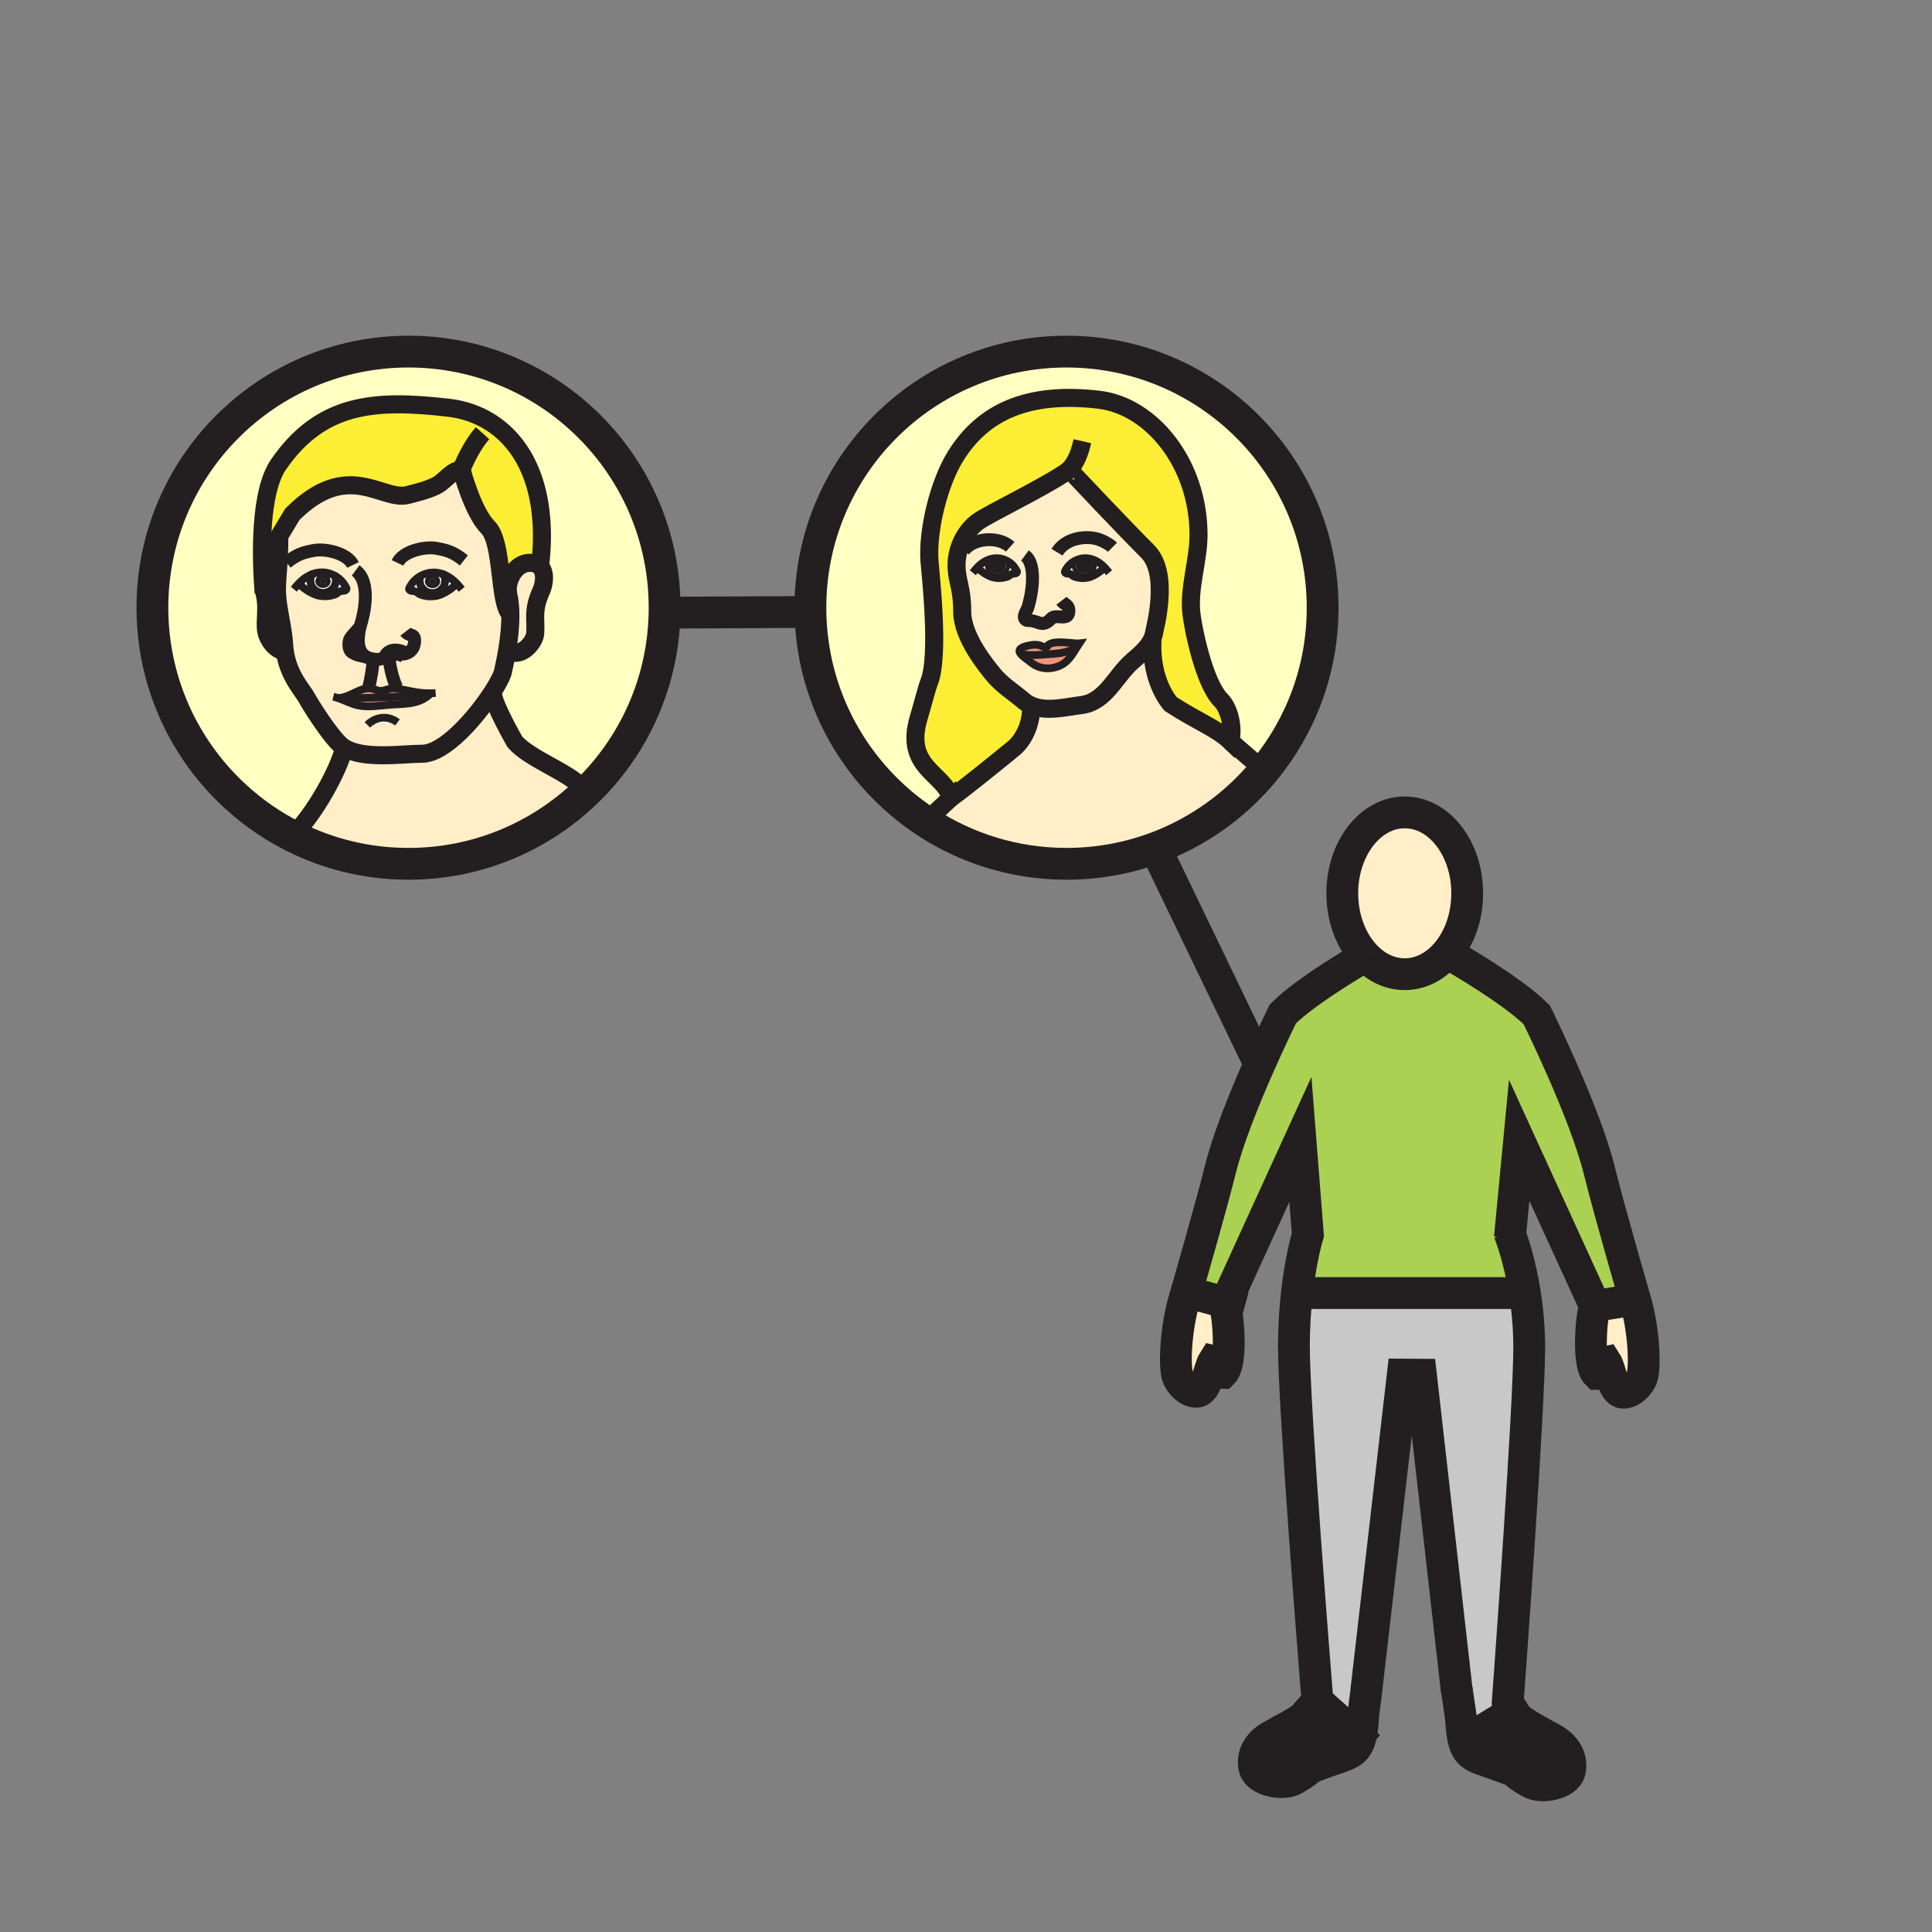 <?xml version="1.0" encoding="iso-8859-1"?>
<!-- Generator: Adobe Illustrator 12.0.1, SVG Export Plug-In . SVG Version: 6.00 Build 51448)  -->
<!DOCTYPE svg PUBLIC "-//W3C//DTD SVG 1.1//EN" "http://www.w3.org/Graphics/SVG/1.1/DTD/svg11.dtd">
<svg  version="1.1" id="Layer_1" xmlns="http://www.w3.org/2000/svg" xmlns:xlink="http://www.w3.org/1999/xlink" width="850.394" height="850.394"
	 viewBox="0 0 850.394 850.394" style="overflow:visible;enable-background:new 0 0 850.394 850.394;" xml:space="preserve">
<rect x="0" y="0" width="850.394" height="850.394" fill="#808080" stroke="none"/>
<g id="XMLID_13_">
	<g>
		<path style="fill:#FFEEC8;" d="M719.777,572.271c3.791,13.131,4.449,28.587,3.042,33.66c-0.886,3.098-4.926,7.523-8.716,7.047
			c-4.21-0.442-5.164-10.384-7.206-13.527c-3.189,0.636-1.555,5.312-3.916,5.312c-2.042-2.031-2.724-7.649-2.724-13.517
			c0-6.922,0.954-14.22,1.771-16.421l15.99-2.542L719.777,572.271z"/>
		<path style="fill:#231F20;" d="M683.792,765.695c5.504,3.144,8.647,8.58,7.013,14.391c-1.385,4.834-12.007,7.535-17.363,4.437
			c-9.34-5.322-3.268-3.507-10.202-6.173c-12.756-4.971-17.283-4.098-19.179-13.119l4.347-0.022l17.408-10.6l0.204-0.182
			C669.811,758.387,677.437,762.075,683.792,765.695z"/>
		<path style="fill:#FFEEC8;" d="M618.311,357.581c15.195,0,27.498,15.956,27.498,35.611c0,11.371-4.108,21.494-10.521,28.02
			c-4.676,4.755-10.577,7.592-16.978,7.592c-6.548,0-12.574-2.961-17.283-7.921c0,0,0,0-0.012,0
			c-6.219-6.537-10.191-16.512-10.191-27.69C590.824,373.537,603.126,357.581,618.311,357.581z"/>
		<path style="fill:#231F20;" d="M559.344,764.277c8.647-4.937,20.064-10.055,20.529-15.752c0.08,1.032,0.125,1.589,0.125,1.589
			l16.206,14.333l2.485,0.862c-2.077,7.434-6.798,6.911-18.805,11.621c-6.934,2.678-0.862,0.874-10.191,6.196
			c-5.391,3.075-16.001,0.352-17.386-4.46C550.662,772.879,553.817,767.409,559.344,764.277z"/>
		<path style="fill:#C8C8C8;" d="M579.873,748.525c-1.191-14.855-10.338-129.555-10.338-155.826c0-9,0.567-17.091,1.361-23.979
			l3.983,0.442h0.012h95.089l1.181-0.192c1.135,7.059,1.94,15.207,1.94,24.093c0,26.68-8.614,144.682-9.487,156.598h0.011
			c0.012,1.634,0.908,3.223,2.395,4.767l-0.204,0.182l-17.408,10.6l-4.347,0.022c-0.477-2.304-0.783-5.243-1.01-9.091l-1.896-12.778
			h-0.034l-15.695-138.27l-7.966-0.046l-16.036,138.86h0.023l-1.374,10.815c-0.283,4.732-0.681,8.103-1.384,10.588l-2.485-0.862
			l-16.206-14.333C579.998,750.114,579.953,749.558,579.873,748.525z"/>
		<path style="fill:#ABD153;" d="M539.552,573.406l-15.218-4.153l-2.225-0.125c1.702-5.901,11.008-38.131,15.025-54.303
			c6.4-25.886,27.565-68.578,27.565-68.578c5.391-5.391,14.47-11.734,22.209-16.729c7.524-4.857,13.777-8.443,14.106-8.636
			c0.012,0,0.012,0,0.012,0c4.709,4.959,10.735,7.921,17.283,7.921c6.4,0,12.302-2.837,16.978-7.592l4.767,0.057
			c0,0,6.378,3.654,14.117,8.647c7.729,4.993,16.808,11.349,22.221,16.739c0,0,21.176,42.682,27.565,68.567
			c4.403,17.84,15.286,55.268,15.286,55.268c0.182,0.59,0.363,1.18,0.533,1.781l-1.759,0.012l-15.99,2.542l-33.342-72.914
			l-3.972,41.581c1.226,3.302,4.381,12.54,6.446,25.478l-1.181,0.192h-95.089h-0.012l-3.983-0.442
			c1.816-15.706,4.789-25.193,4.789-25.193l-3.302-42.013L539.552,573.406z"/>
		<path style="fill:#FBEE34;" d="M505.166,242.734c-10.486-10.497-29.903-31.083-33.773-35.191
			c-0.442-0.477-0.681-0.727-0.681-0.727c-0.034,0.023-0.068,0.045-0.102,0.068c-10.668,7.49-35.601,19.372-40.163,22.731
			c-5.946,4.369-9.589,12.188-9.408,19.644c0.182,6.968,2.497,9.465,2.497,19.951c0,11.519,11.36,24.774,13.607,27.6
			c3.574,4.505,9.033,7.921,13.38,11.609c1.18,0.999,2.462,1.748,3.813,2.292l-0.487,1.146c0,6.809-3.144,13.777-7.706,17.556
			c-3.246,2.667-23.321,19.008-27.361,21.63c-0.113,0.08-0.215,0.136-0.306,0.193c-2.565-10.804-20.711-13.221-14.106-35.26
			c1.725-5.753,3.45-12.767,4.653-15.842c4.653-11.916,0.488-47.868,0.103-53.123c-0.965-13.539,4.063-34.125,11.348-46.007
			c12.313-20.03,32.343-28.666,63.2-25.057c22.913,2.667,43.874,27.747,43.874,59.511c0,11.133-4.403,23.446-3.133,34.545
			c0.704,6.367,5.47,30.675,13.107,38.29c3.779,3.779,5.55,12.62,3.973,17.964c-5.992-5.708-14.401-8.693-26.192-16.364
			c0,0-9.091-9.816-7.989-28.212l-0.307-0.147c0.521-1.089,0.896-2.258,1.078-3.518
			C508.299,276.541,514.948,252.517,505.166,242.734z"/>
		<path style="fill:#FFEEC8;" d="M526.989,612.582c-3.79,0.477-7.842-3.938-8.716-7.036c-1.498-5.312-0.669-21.948,3.563-35.476
			c0,0,0.091-0.329,0.272-0.942l2.225,0.125l15.218,4.153l-0.465,1.021c0.806,2.213,1.759,9.487,1.759,16.41
			c0,5.867-0.692,11.484-2.734,13.516c-2.338,0-0.727-4.652-3.916-5.322C532.164,602.209,531.199,612.139,526.989,612.582z"/>
		<path style="fill:#FFEEC8;" d="M556.428,339.196c-20.678,25.058-51.977,41.025-86.986,41.025
			c-22.913,0-44.237-6.843-62.031-18.589l0.034-0.057l11.337-10.532c4.04-2.622,24.115-18.963,27.361-21.63
			c4.563-3.779,7.706-10.747,7.706-17.556l0.487-1.146c6.594,2.656,14.799,0.477,21.551-0.352
			c10.827-1.316,15.015-12.824,22.562-19.361c3.268-2.837,6.774-5.753,8.557-9.464l0.307,0.147
			c-1.102,18.396,7.989,28.212,7.989,28.212c11.791,7.671,20.2,10.656,26.192,16.364l14.616,12.62L556.428,339.196z"/>
		<path style="fill:#231F20;" d="M477.317,247.864c0.567,0,1.021,0.488,1.021,1.089c0,0.624-0.453,1.112-1.021,1.112
			c-0.557,0-1.011-0.488-1.011-1.112C476.307,248.352,476.761,247.864,477.317,247.864z"/>
		<path style="fill:#231F20;" d="M477.317,246.468c1.555,0,2.825,1.124,2.825,2.485c0,1.384-1.271,2.497-2.825,2.497
			c-1.566,0-2.826-1.112-2.826-2.497C474.491,247.591,475.751,246.468,477.317,246.468z M478.338,248.953
			c0-0.602-0.453-1.089-1.021-1.089c-0.557,0-1.011,0.488-1.011,1.089c0,0.624,0.454,1.112,1.011,1.112
			C477.885,250.065,478.338,249.577,478.338,248.953z"/>
		<path style="fill:#FFFFFF;" d="M477.465,245.685c3.473-0.068,6.457,1.691,8.795,4.142l-0.103,0.091
			c-1.838,1.703-3.938,3.2-6.389,4.074c-1.476,0.522-3.507,0.613-5.051,0.307c-0.658-0.136-1.464-0.307-2.065-0.59
			c-0.511-0.227-0.941-0.771-1.418-0.999c-0.704-0.329-1.51-0.034-2.168-0.443c-0.771-0.488-0.182-1.033,0.25-1.815
			C470.883,247.682,474.241,245.764,477.465,245.685z M480.143,248.953c0-1.362-1.271-2.485-2.825-2.485
			c-1.566,0-2.826,1.124-2.826,2.485c0,1.384,1.26,2.497,2.826,2.497C478.872,251.45,480.143,250.337,480.143,248.953z"/>
		<path style="fill:#EE947D;" d="M466.649,292.962c-4.494,1.975-9.283,1.589-12.972-1.464c-1.361-1.124-3.495-2.462-4.46-3.745
			c3.632,1.067,9.045,0.465,12.688,0.17c3.666-0.295,6.673-0.318,11.859-2.667C471.903,288.287,469.952,291.487,466.649,292.962z"/>
		<path style="fill:#EE947D;" d="M460.748,284.792c1.464-3.654,11.609-1.316,14.322-1.6c-0.443,0.658-0.874,1.362-1.306,2.065
			c-5.187,2.349-8.193,2.372-11.859,2.667c-3.643,0.295-9.056,0.896-12.688-0.17c-0.941-1.237-0.806-2.406,2.168-3.268
			c1.85-0.522,4.063-0.954,5.958-0.511C458.354,284.213,459.84,285.177,460.748,284.792z"/>
		<path style="fill:#FFEEC8;" d="M447.051,250.451c-1.566-2.769-4.926-4.687-8.16-4.767c-3.461-0.068-6.445,1.691-8.783,4.142
			l0.102,0.091c1.827,1.703,3.949,3.2,6.39,4.074c1.476,0.522,3.507,0.613,5.05,0.307c0.658-0.136,1.453-0.307,2.065-0.59
			c0.511-0.227,0.942-0.771,1.419-0.999c0.703-0.329,1.509-0.034,2.167-0.443C448.072,251.779,447.493,251.234,447.051,250.451z
			 M475.07,283.191c-2.713,0.284-12.858-2.054-14.322,1.6c-0.908,0.386-2.395-0.579-3.404-0.817
			c-1.896-0.443-4.108-0.012-5.958,0.511c-2.974,0.862-3.109,2.031-2.168,3.268c0.965,1.283,3.099,2.622,4.46,3.745
			c3.688,3.053,8.478,3.438,12.972,1.464c3.303-1.475,5.254-4.675,7.115-7.706C474.196,284.553,474.627,283.85,475.07,283.191z
			 M498.448,290.999c-7.547,6.537-11.734,18.044-22.562,19.361c-6.752,0.828-14.957,3.007-21.551,0.352
			c-1.351-0.544-2.633-1.293-3.813-2.292c-4.347-3.688-9.806-7.104-13.38-11.609c-2.247-2.826-13.607-16.081-13.607-27.6
			c0-10.486-2.315-12.982-2.497-19.951c-0.181-7.456,3.461-15.275,9.408-19.644c4.563-3.359,29.495-15.241,40.163-22.731
			c0.147,0.34,0.42,0.556,0.782,0.658c3.87,4.108,23.287,24.694,33.773,35.191c9.782,9.783,3.133,33.807,2.917,35.283
			c-0.182,1.26-0.557,2.429-1.078,3.518C505.223,285.246,501.716,288.162,498.448,290.999z M486.26,249.827
			c-2.338-2.451-5.322-4.21-8.795-4.142c-3.224,0.08-6.582,1.998-8.148,4.767c-0.432,0.783-1.021,1.328-0.25,1.815
			c0.658,0.409,1.464,0.114,2.168,0.443c0.477,0.227,0.907,0.771,1.418,0.999c0.602,0.284,1.407,0.454,2.065,0.59
			c1.544,0.306,3.575,0.215,5.051-0.307c2.451-0.874,4.551-2.372,6.389-4.074L486.26,249.827z"/>
		<path style="fill:#231F20;" d="M438.04,248.953c0-0.602,0.442-1.089,1.01-1.089c0.556,0,1.01,0.488,1.01,1.089
			c0,0.624-0.454,1.112-1.01,1.112C438.482,250.065,438.04,249.577,438.04,248.953z"/>
		<path style="fill:#231F20;" d="M439.05,251.45c-1.566,0-2.826-1.112-2.826-2.497c0-1.362,1.26-2.485,2.826-2.485
			s2.826,1.124,2.826,2.485C441.876,250.337,440.616,251.45,439.05,251.45z M439.05,247.864c-0.567,0-1.01,0.488-1.01,1.089
			c0,0.624,0.442,1.112,1.01,1.112c0.556,0,1.01-0.488,1.01-1.112C440.06,248.352,439.605,247.864,439.05,247.864z"/>
		<path style="fill:#FFFFFF;" d="M439.05,246.468c-1.566,0-2.826,1.124-2.826,2.485c0,1.384,1.26,2.497,2.826,2.497
			s2.826-1.112,2.826-2.497C441.876,247.591,440.616,246.468,439.05,246.468z M438.891,245.685c3.234,0.08,6.594,1.998,8.16,4.767
			c0.442,0.783,1.021,1.328,0.249,1.815c-0.658,0.409-1.464,0.114-2.167,0.443c-0.477,0.227-0.908,0.771-1.419,0.999
			c-0.612,0.284-1.407,0.454-2.065,0.59c-1.543,0.306-3.574,0.215-5.05-0.307c-2.44-0.874-4.563-2.372-6.39-4.074l-0.102-0.091
			C432.445,247.375,435.43,245.617,438.891,245.685z"/>
		<path style="fill:#FFFFC2;" d="M527.546,235.459c0-31.764-20.961-56.844-43.874-59.511c-30.856-3.609-50.887,5.027-63.2,25.057
			c-7.286,11.882-12.313,32.468-11.348,46.007c0.386,5.254,4.551,41.207-0.103,53.123c-1.203,3.075-2.928,10.089-4.653,15.842
			c-6.604,22.039,11.542,24.456,14.106,35.26c0.091-0.057,0.193-0.113,0.306-0.193l-11.337,10.532l-0.034,0.057
			c-30.55-20.167-50.705-54.802-50.705-94.147c0-62.258,50.478-112.725,112.736-112.725c62.246,0,112.735,50.467,112.735,112.725
			c0,27.248-9.669,52.226-25.749,71.711l-0.318-0.318l-14.616-12.62c1.577-5.345-0.193-14.186-3.973-17.964
			c-7.638-7.615-12.403-31.923-13.107-38.29C523.143,258.906,527.546,246.592,527.546,235.459z"/>
		<path style="fill:#FFEEC8;" d="M237.716,249.339c2.621,2.587,1.838,7.729,0.556,10.611c-4.04,8.954-2.213,12.245-2.712,19.054
			c-0.284,3.813-7.014,11.802-12.234,6.673c0.727-4.483,1.373-9.998,1.316-15.298c-0.022-3.109-0.306-6.14-0.953-8.863
			c-1.192-5.844,3.393-14.98,11.02-13.652C236.014,248.09,236.99,248.612,237.716,249.339z"/>
		<path style="fill:#FBEE34;" d="M224.631,270.379c-5.243-5.254-3.132-31.571-9.839-38.256
			c-6.695-6.707-11.484-24.887-11.484-24.887c-0.114-0.068-0.227-0.125-0.352-0.17c2.179-5.652,5.754-12.291,9.454-16.388
			l3.495-4.789c15.422,9.771,25.693,30.437,21.812,63.45c-0.727-0.727-1.703-1.249-3.007-1.475
			c-7.626-1.328-12.211,7.808-11.02,13.652c0.647,2.724,0.931,5.754,0.953,8.863H224.631z"/>
		<path style="fill:#FFEEC8;" d="M185.763,331.774c9.987,0,23.9-16.126,31.049-27.248l0.023,0.012
			c-0.08,4.891,9.782,21.982,9.782,21.982c6.514,7.558,23.423,13.209,29.892,20.302l1.067,2.27
			c-20.223,19.281-47.619,31.129-77.771,31.129c-18.294,0-35.555-4.358-50.83-12.098l0.432-0.874
			c11.973-12.597,21.04-32.4,21.766-37.541l0.375-0.579C159.956,334.441,177.138,331.774,185.763,331.774z"/>
		<path style="fill:#231F20;" d="M190.393,254.582c0.669,0,1.226,0.59,1.226,1.328c0,0.726-0.556,1.316-1.226,1.316
			c-0.67,0-1.214-0.59-1.214-1.316C189.179,255.172,189.723,254.582,190.393,254.582z"/>
		<path style="fill:#231F20;" d="M191.619,255.91c0-0.738-0.556-1.328-1.226-1.328c-0.67,0-1.214,0.59-1.214,1.328
			c0,0.726,0.544,1.316,1.214,1.316C191.063,257.226,191.619,256.636,191.619,255.91z M190.393,252.914
			c1.884,0,3.404,1.339,3.404,2.985c0,1.657-1.521,2.984-3.404,2.984c-1.884,0-3.394-1.328-3.394-2.984
			C187,254.253,188.509,252.914,190.393,252.914z"/>
		<path style="fill:#FFFFFF;" d="M193.797,255.898c0-1.646-1.521-2.985-3.404-2.985c-1.884,0-3.394,1.339-3.394,2.985
			c0,1.657,1.509,2.984,3.394,2.984C192.277,258.883,193.797,257.555,193.797,255.898z M190.586,251.983
			c4.153-0.102,7.762,2.02,10.542,4.971l-0.113,0.102c-2.213,2.032-4.744,3.847-7.672,4.892c-1.77,0.635-4.21,0.737-6.071,0.352
			c-0.771-0.159-1.748-0.352-2.462-0.692c-0.625-0.272-1.135-0.931-1.736-1.191c-0.84-0.409-1.782-0.057-2.587-0.545
			c-0.931-0.579-0.227-1.237,0.306-2.179C182.676,254.366,186.693,252.063,190.586,251.983z"/>
		<path style="fill:#FFFFFF;" d="M174.959,317.975l-13.255,1.089C164.927,315.818,170.294,314.445,174.959,317.975z"/>
		<path style="fill:#FFEEC8;" d="M171.18,288.275c0.068,3.178,1.316,10.146,3.484,14.356l-0.057,0.443
			c-0.204-0.023-0.397-0.045-0.601-0.068c-3.484-0.375-5.3,2.065-8.478,0.658c-1.146-0.511-2.247-0.715-3.302-0.692l-0.012-0.442
			c0.885-2.315,2.054-9.953,2.043-12.449c1.838,0.318,3.791,0.204,5.209-0.829c0.431-0.306,0.828-0.556,1.214-0.749
			C170.839,288.412,171.01,288.344,171.18,288.275z"/>
		<path style="fill:#FFEEC8;" d="M201.128,256.954c-2.78-2.951-6.389-5.073-10.542-4.971c-3.893,0.08-7.91,2.383-9.794,5.708
			c-0.533,0.942-1.237,1.6-0.306,2.179c0.806,0.488,1.748,0.136,2.587,0.545c0.601,0.261,1.112,0.919,1.736,1.191
			c0.715,0.341,1.691,0.534,2.462,0.692c1.861,0.386,4.301,0.284,6.071-0.352c2.928-1.044,5.459-2.86,7.672-4.892L201.128,256.954z
			 M161.67,289.399c-5.425-2.848-3.961-9.669-3.178-13.629c-0.409,0.829-4.153,4.494-4.585,5.697
			c-0.624,1.748-0.397,4.267,0.579,5.277c0.817,0.84,3.234,1.77,4.278,1.918C159.82,288.832,160.456,288.934,161.67,289.399z
			 M174.959,317.975c-4.665-3.529-10.032-2.156-13.255,1.089L174.959,317.975z M189.689,305.151
			c-6.242,0.113-11.031-1.532-15.083-2.077l0.057-0.443c-2.168-4.21-3.416-11.178-3.484-14.356c1.498-0.59,2.928-0.454,5.425-0.34
			c0.329,0.023,0.669,0.011,1.01-0.034c-2.19-0.999-5.118-1.646-6.934,0.602c-0.386,0.193-0.783,0.443-1.214,0.749
			c-1.418,1.033-3.371,1.146-5.209,0.829c0.011,2.497-1.158,10.134-2.043,12.449l0.012,0.442c-3.7,0.068-6.968,2.769-10.736,3.836
			c-0.885,0.261-1.805,0.42-2.758,0.431v0.011c2.905,0.988,5.572,2.44,8.591,3.167c4.313,1.033,9.204,0.227,13.562-0.147
			c6.832-0.59,12.994,0.125,18.192-4.54C189.281,305.548,189.485,305.355,189.689,305.151z M131.438,256.886l0.125,0.113
			c2.19,2.02,4.732,3.836,7.661,4.88c1.782,0.636,4.222,0.749,6.071,0.375c0.783-0.182,1.748-0.363,2.474-0.704
			c0.624-0.284,1.135-0.942,1.713-1.203c0.863-0.408,1.805-0.057,2.61-0.544c0.942-0.579,0.215-1.237-0.318-2.179
			c-1.873-3.325-5.901-5.617-9.794-5.708C137.827,251.824,134.218,253.946,131.438,256.886z M224.631,270.379h0.011
			c0.057,5.3-0.59,10.815-1.316,15.298c-0.851,5.209-1.793,9.033-1.873,9.578c-0.238,1.657-1.963,5.118-4.642,9.271
			c-7.149,11.122-21.063,27.248-31.049,27.248c-8.625,0-25.807,2.667-34.216-2.644c-0.477-0.284-0.919-0.613-1.339-0.965
			c-4.834-4.085-13.255-17.431-15.185-20.949c-2.088-3.768-8.091-9.771-9.658-20.575c-0.147-0.988-0.261-2.032-0.317-3.11
			c-0.352-5.924-1.873-11.859-2.656-17.647c-0.306-2.145-0.499-4.267-0.499-6.366c0-5.402,1.055-11.734,1.055-23.616l5.731-9.533
			c24.649-24.638,39.459-5.504,50.83-8.5c4.38-1.158,9.26-2.247,13.278-4.505c2.587-1.453,7.331-7.354,10.168-6.298
			c0.125,0.045,0.238,0.102,0.352,0.17c0,0,4.789,18.18,11.484,24.887C221.499,238.808,219.388,265.125,224.631,270.379z"/>
		<path style="fill:#EE947D;" d="M174.607,303.074c4.052,0.544,8.841,2.19,15.083,2.077c-0.205,0.204-0.409,0.397-0.613,0.579
			c-10.656,0.885-26.442,1.6-37.428,1.6l-0.159-0.522c3.768-1.067,7.036-3.768,10.736-3.836c1.055-0.022,2.156,0.182,3.302,0.692
			c3.178,1.407,4.993-1.033,8.478-0.658C174.21,303.029,174.403,303.051,174.607,303.074z"/>
		<path style="fill:#EE947D;" d="M151.649,307.33c10.985,0,26.771-0.715,37.428-1.6c-5.198,4.664-11.36,3.949-18.192,4.54
			c-4.358,0.375-9.249,1.18-13.562,0.147c-3.019-0.727-5.686-2.179-8.591-3.167v-0.011c0.953-0.011,1.873-0.17,2.758-0.431
			L151.649,307.33z"/>
		<path style="fill:#FFFFC2;" d="M151.172,329.709c-0.726,5.141-9.793,24.944-21.766,37.541l-0.432,0.874
			C92.262,349.558,67.08,311.46,67.08,267.497c0-62.27,50.478-112.736,112.725-112.736c62.258,0,112.725,50.467,112.725,112.736
			c0,32.105-13.414,61.066-34.953,81.596l-1.067-2.27c-6.469-7.093-23.378-12.744-29.892-20.302c0,0-9.862-17.091-9.782-21.982
			l-0.023-0.012c2.678-4.153,4.403-7.615,4.642-9.271c0.08-0.545,1.021-4.369,1.873-9.578c5.22,5.129,11.95-2.86,12.234-6.673
			c0.499-6.809-1.328-10.1,2.712-19.054c1.283-2.882,2.065-8.023-0.556-10.611c3.881-33.013-6.39-53.678-21.812-63.45
			c-5.583-3.541-11.836-5.64-18.339-6.4c-32.979-3.847-56.289-1.997-74.923,24.887c-8.466,12.256-7.773,40.446-6.729,54.916
			c2.508,7.717,0.352,13.312,1.305,18.748c0.488,2.826,3.609,8.262,8.148,8.603c1.566,10.804,7.57,16.807,9.658,20.575
			c1.929,3.518,10.35,16.864,15.185,20.949c0.42,0.352,0.862,0.681,1.339,0.965L151.172,329.709z"/>
		<path style="fill:#231F20;" d="M142.173,254.514c0.67,0,1.203,0.59,1.203,1.316c0,0.738-0.533,1.328-1.203,1.328
			c-0.681,0-1.203-0.59-1.203-1.328C140.97,255.104,141.492,254.514,142.173,254.514z"/>
		<path style="fill:#231F20;" d="M142.173,252.846c1.873,0,3.405,1.339,3.405,2.984c0,1.657-1.532,2.996-3.405,2.996
			c-1.884,0-3.393-1.339-3.393-2.996C138.78,254.185,140.289,252.846,142.173,252.846z M143.376,255.83
			c0-0.726-0.533-1.316-1.203-1.316c-0.681,0-1.203,0.59-1.203,1.316c0,0.738,0.522,1.328,1.203,1.328
			C142.843,257.158,143.376,256.568,143.376,255.83z"/>
		<path style="fill:#FFFFFF;" d="M145.578,255.83c0-1.646-1.532-2.984-3.405-2.984c-1.884,0-3.393,1.339-3.393,2.984
			c0,1.657,1.509,2.996,3.393,2.996C144.045,258.826,145.578,257.487,145.578,255.83z M131.438,256.886
			c2.78-2.939,6.389-5.062,10.542-4.971c3.893,0.091,7.921,2.383,9.794,5.708c0.533,0.942,1.26,1.601,0.318,2.179
			c-0.806,0.488-1.748,0.136-2.61,0.544c-0.579,0.261-1.089,0.919-1.713,1.203c-0.727,0.34-1.691,0.522-2.474,0.704
			c-1.85,0.375-4.29,0.261-6.071-0.375c-2.928-1.044-5.47-2.86-7.661-4.88L131.438,256.886z"/>
		<path style="fill:#FBEE34;" d="M122.949,235.902c0,11.882-1.055,18.214-1.055,23.616c0,2.1,0.193,4.222,0.499,6.366
			c-4.8-4.8-6.48-6.593-6.48-6.593c-1.044-14.469-1.736-42.659,6.729-54.916c18.634-26.884,41.944-28.734,74.923-24.887
			c6.503,0.76,12.756,2.86,18.339,6.4l-3.495,4.789c-3.7,4.097-7.274,10.736-9.454,16.388c-2.837-1.056-7.581,4.846-10.168,6.298
			c-4.018,2.258-8.897,3.348-13.278,4.505c-11.371,2.996-26.181-16.138-50.83,8.5L122.949,235.902z"/>
		<path style="fill:#FFEEC8;" d="M122.393,265.885c0.783,5.788,2.304,11.723,2.656,17.647c0.057,1.078,0.17,2.122,0.317,3.11
			c-4.539-0.341-7.66-5.777-8.148-8.603c-0.953-5.436,1.203-11.031-1.305-18.748C115.913,259.292,117.592,261.084,122.393,265.885z"
			/>
	</g>
	<g>
		<path style="fill:none;stroke:#231F20;stroke-width:14;" d="M601.016,420.883c-6.219-6.537-10.191-16.512-10.191-27.69
			c0-19.656,12.302-35.611,27.486-35.611c15.195,0,27.498,15.956,27.498,35.611c0,11.371-4.108,21.494-10.521,28.02
			c-4.676,4.755-10.577,7.592-16.978,7.592c-6.548,0-12.574-2.961-17.283-7.921"/>
		<path style="fill:none;stroke:#231F20;stroke-width:14;" d="M521.837,570.07c0,0,0.091-0.329,0.272-0.942
			c1.702-5.901,11.008-38.131,15.025-54.303c6.4-25.886,27.565-68.578,27.565-68.578c5.391-5.391,14.47-11.734,22.209-16.729
			c7.524-4.857,13.777-8.443,14.106-8.636c0.012,0,0.012,0,0.012,0"/>
		<path style="fill:none;stroke:#231F20;stroke-width:14;" d="M579.998,750.114c0,0-0.045-0.557-0.125-1.589
			c-1.191-14.855-10.338-129.555-10.338-155.826c0-9,0.567-17.091,1.361-23.979c1.816-15.706,4.789-25.193,4.789-25.193
			l-3.302-42.013l-32.832,71.893l-0.465,1.021c0.806,2.213,1.759,9.487,1.759,16.41c0,5.867-0.692,11.484-2.734,13.516
			c-2.338,0-0.727-4.652-3.916-5.322c-2.031,3.178-2.996,13.107-7.206,13.551c-3.79,0.477-7.842-3.938-8.716-7.036
			c-1.498-5.312-0.669-21.948,3.563-35.476"/>
		<path style="fill:none;stroke:#231F20;stroke-width:14;" d="M719.244,570.49c0,0-10.883-37.428-15.286-55.268
			c-6.39-25.886-27.565-68.567-27.565-68.567c-5.413-5.391-14.492-11.746-22.221-16.739c-7.739-4.993-14.117-8.647-14.117-8.647"/>
		<path style="fill:none;stroke:#231F20;stroke-width:14;" d="M664.567,545.001l0.147-1.509l3.972-41.581l33.342,72.914
			c-0.816,2.201-1.771,9.499-1.771,16.421c0,5.867,0.682,11.485,2.724,13.517c2.361,0,0.727-4.676,3.916-5.312
			c2.042,3.144,2.996,13.085,7.206,13.527c3.79,0.477,7.83-3.949,8.716-7.047c1.407-5.073,0.749-20.529-3.042-33.66
			c-0.17-0.602-0.352-1.191-0.533-1.781"/>
		<path style="fill:none;stroke:#231F20;stroke-width:14;" d="M663.546,750.636c0,0,0.022-0.329,0.068-0.976
			c0.873-11.916,9.487-129.918,9.487-156.598c0-8.886-0.806-17.034-1.94-24.093c-2.065-12.938-5.221-22.176-6.446-25.478
			c-0.318-0.874-0.511-1.328-0.511-1.328"/>
		<path style="fill:none;stroke:#231F20;stroke-width:14;" d="M601.504,743.509l-0.057,0.397l-1.374,10.815
			c-0.283,4.732-0.681,8.103-1.384,10.588c-2.077,7.434-6.798,6.911-18.805,11.621c-6.934,2.678-0.862,0.874-10.191,6.196
			c-5.391,3.075-16.001,0.352-17.386-4.46c-1.646-5.788,1.51-11.258,7.036-14.39c8.647-4.937,20.064-10.055,20.529-15.752
			c0.023-0.113,0.023-0.238,0.023-0.352"/>
		<path style="fill:none;stroke:#231F20;stroke-width:14;" d="M641.155,743.361l1.896,12.778c0.227,3.848,0.533,6.787,1.01,9.091
			c1.896,9.021,6.423,8.148,19.179,13.119c6.935,2.666,0.862,0.851,10.202,6.173c5.356,3.099,15.979,0.397,17.363-4.437
			c1.635-5.811-1.509-11.247-7.013-14.391c-6.355-3.62-13.981-7.309-17.772-11.269c-1.486-1.544-2.383-3.133-2.395-4.767"/>
		<polyline style="fill:none;stroke:#231F20;stroke-width:14;" points="641.224,744.27 641.121,743.361 625.426,605.092 
			617.46,605.046 601.424,743.906 		"/>
		<line style="fill:none;stroke:#231F20;stroke-width:14;" x1="574.892" y1="569.162" x2="669.98" y2="569.162"/>
		<path style="fill:none;stroke:#231F20;stroke-width:14;" d="M407.41,361.632c-30.55-20.167-50.705-54.802-50.705-94.147
			c0-62.258,50.478-112.725,112.736-112.725c62.246,0,112.735,50.467,112.735,112.725c0,27.248-9.669,52.226-25.749,71.711
			c-20.678,25.058-51.977,41.025-86.986,41.025C446.528,380.221,425.205,373.378,407.41,361.632z"/>
		<path style="fill:none;stroke:#231F20;stroke-width:5.674;" d="M465.254,243.063c3.926-6.525,13.471-7.569,18.929-5.436
			c2.939,1.146,4.71,2.497,5.481,3.268"/>
		<path style="fill:none;stroke:#231F20;stroke-width:5.674;" d="M444.667,240.657c-5.47-4.869-16.398-3.836-20.484,1.714"/>
		<path style="fill:none;stroke:#231F20;stroke-width:5.674;" d="M451.147,244.504c5.697,4.244,2.678,18.668,1.248,22.98
			c-0.465,1.374-2.429,3.802-1.044,5.232c0.67,0.681,1.521,0.306,2.36,0.442c0.862,0.136,1.396,0.227,2.395,0.59
			c1.918,0.715,3.325,1.146,5.062-0.102c1.884-1.374,1.736-2.327,4.517-2.19c2.338,0.102,4.914,0.76,4.801-2.837
			c-0.08-2.474-1.93-2.452-3.269-4.188"/>
		<path style="fill:none;stroke:#231F20;stroke-width:3.405;" d="M460.578,285.438c0.022-0.238,0.079-0.454,0.17-0.647
			c1.464-3.654,11.609-1.316,14.322-1.6c-0.443,0.658-0.874,1.362-1.306,2.065c-1.861,3.03-3.813,6.23-7.115,7.706
			c-4.494,1.975-9.283,1.589-12.972-1.464c-1.361-1.124-3.495-2.462-4.46-3.745c-0.941-1.237-0.806-2.406,2.168-3.268
			c1.85-0.522,4.063-0.954,5.958-0.511c1.01,0.238,2.496,1.203,3.404,0.817c0.147-0.045,0.284-0.147,0.397-0.295"/>
		<path style="fill:none;stroke:#231F20;stroke-width:3.405;" d="M449.218,287.753c3.632,1.067,9.045,0.465,12.688,0.17
			c3.666-0.295,6.673-0.318,11.859-2.667"/>
		<path style="fill:none;stroke:#231F20;stroke-width:3.405;stroke-linecap:square;stroke-miterlimit:10;" d="M487.1,250.78
			c-0.272-0.329-0.557-0.647-0.84-0.954c-2.338-2.451-5.322-4.21-8.795-4.142c-3.224,0.08-6.582,1.998-8.148,4.767
			c-0.432,0.783-1.021,1.328-0.25,1.815c0.658,0.409,1.464,0.114,2.168,0.443c0.477,0.227,0.907,0.771,1.418,0.999
			c0.602,0.284,1.407,0.454,2.065,0.59c1.544,0.306,3.575,0.215,5.051-0.307c2.451-0.874,4.551-2.372,6.389-4.074"/>
		<path style="fill:none;stroke:#231F20;stroke-width:1.853;stroke-linecap:square;stroke-miterlimit:10;" d="M472.732,247.603
			c-0.284,0.567-0.103,0.5-0.103,1.191c0,2.44,2.088,4.426,4.642,4.426s4.63-1.986,4.63-4.426c0-0.919,0.091-1.157-0.396-1.861"/>
		<path style="fill:none;stroke:#231F20;stroke-width:1.853;" d="M474.491,248.953c0,1.384,1.26,2.497,2.826,2.497
			c1.555,0,2.825-1.112,2.825-2.497c0-1.362-1.271-2.485-2.825-2.485C475.751,246.468,474.491,247.591,474.491,248.953z"/>
		<path style="fill:none;stroke:#231F20;stroke-width:1.853;" d="M476.307,248.953c0,0.624,0.454,1.112,1.011,1.112
			c0.567,0,1.021-0.488,1.021-1.112c0-0.602-0.453-1.089-1.021-1.089C476.761,247.864,476.307,248.352,476.307,248.953z"/>
		<path style="fill:none;stroke:#231F20;stroke-width:3.405;stroke-linecap:square;stroke-miterlimit:10;" d="M429.268,250.78
			c0.272-0.329,0.556-0.647,0.84-0.954c2.338-2.451,5.322-4.21,8.783-4.142c3.234,0.08,6.594,1.998,8.16,4.767
			c0.442,0.783,1.021,1.328,0.249,1.815c-0.658,0.409-1.464,0.114-2.167,0.443c-0.477,0.227-0.908,0.771-1.419,0.999
			c-0.612,0.284-1.407,0.454-2.065,0.59c-1.543,0.306-3.574,0.215-5.05-0.307c-2.44-0.874-4.563-2.372-6.39-4.074"/>
		<path style="fill:none;stroke:#231F20;stroke-width:1.853;stroke-linecap:square;stroke-miterlimit:10;" d="M443.635,247.603
			c0.283,0.567,0.102,0.5,0.102,1.191c0,2.44-2.088,4.426-4.642,4.426c-2.564,0-4.652-1.986-4.652-4.426
			c0-0.919-0.079-1.157,0.408-1.861"/>
		<path style="fill:none;stroke:#231F20;stroke-width:1.853;" d="M441.876,248.953c0,1.384-1.26,2.497-2.826,2.497
			s-2.826-1.112-2.826-2.497c0-1.362,1.26-2.485,2.826-2.485S441.876,247.591,441.876,248.953z"/>
		<path style="fill:none;stroke:#231F20;stroke-width:1.853;" d="M440.06,248.953c0,0.624-0.454,1.112-1.01,1.112
			c-0.567,0-1.01-0.488-1.01-1.112c0-0.602,0.442-1.089,1.01-1.089C439.605,247.864,440.06,248.352,440.06,248.953z"/>
		<path style="fill:none;stroke:#231F20;stroke-width:7.944;" d="M471.393,207.542c3.87,4.108,23.287,24.694,33.773,35.191
			c9.782,9.783,3.133,33.807,2.917,35.283c-0.182,1.26-0.557,2.429-1.078,3.518c-1.782,3.711-5.289,6.627-8.557,9.464
			c-7.547,6.537-11.734,18.044-22.562,19.361c-6.752,0.828-14.957,3.007-21.551,0.352c-1.351-0.544-2.633-1.293-3.813-2.292
			c-4.347-3.688-9.806-7.104-13.38-11.609c-2.247-2.826-13.607-16.081-13.607-27.6c0-10.486-2.315-12.982-2.497-19.951
			c-0.181-7.456,3.461-15.275,9.408-19.644c4.563-3.359,29.495-15.241,40.163-22.731c0.033-0.023,0.067-0.045,0.102-0.068
			C470.712,206.816,470.95,207.066,471.393,207.542z"/>
		<path style="fill:none;stroke:#231F20;stroke-width:7.944;" d="M507.312,281.682c-1.102,18.396,7.989,28.212,7.989,28.212
			c11.791,7.671,20.2,10.656,26.192,16.364c1.577-5.345-0.193-14.186-3.973-17.964c-7.638-7.615-12.403-31.923-13.107-38.29
			c-1.271-11.099,3.133-23.412,3.133-34.545c0-31.764-20.961-56.844-43.874-59.511c-30.856-3.609-50.887,5.027-63.2,25.057
			c-7.286,11.882-12.313,32.468-11.348,46.007c0.386,5.254,4.551,41.207-0.103,53.123c-1.203,3.075-2.928,10.089-4.653,15.842
			c-6.604,22.039,11.542,24.456,14.106,35.26c0.091-0.057,0.193-0.113,0.306-0.193c4.04-2.622,24.115-18.963,27.361-21.63
			c4.563-3.779,7.706-10.747,7.706-17.556"/>
		<path style="fill:none;stroke:#231F20;stroke-width:7.944;" d="M471.949,207.622c-0.204,0-0.397-0.022-0.557-0.079
			c-0.362-0.102-0.635-0.318-0.782-0.658c-0.023-0.034-0.046-0.08-0.057-0.125c3.279-3.2,4.891-8.262,5.867-12.563"/>
		<path style="fill:none;stroke:#231F20;stroke-width:5.674;" d="M155.383,248.681c-2.52-5.3-12.358-7.365-17.341-6.367
			c-4.687,0.931-7.024,1.487-11.904,5.289"/>
		<path style="fill:none;stroke:#231F20;stroke-width:5.674;" d="M174.948,247.75c2.508-5.289,12.358-7.365,17.352-6.366
			c4.698,0.93,7.014,1.486,11.882,5.288"/>
		<path style="fill:none;stroke:#231F20;stroke-width:3.405;stroke-linecap:square;stroke-miterlimit:10;" d="M130.416,258.021
			c0.318-0.386,0.658-0.772,1.021-1.135c2.78-2.939,6.389-5.062,10.542-4.971c3.893,0.091,7.921,2.383,9.794,5.708
			c0.533,0.942,1.26,1.601,0.318,2.179c-0.806,0.488-1.748,0.136-2.61,0.544c-0.579,0.261-1.089,0.919-1.713,1.203
			c-0.727,0.34-1.691,0.522-2.474,0.704c-1.85,0.375-4.29,0.261-6.071-0.375c-2.928-1.044-5.47-2.86-7.661-4.88"/>
		<path style="fill:none;stroke:#231F20;stroke-width:3.405;stroke-linecap:square;stroke-miterlimit:10;" d="M147.677,254.196
			c0.352,0.692,0.125,0.625,0.125,1.441c0,2.928-2.508,5.322-5.583,5.322c-3.053,0-5.572-2.395-5.572-5.322
			c0-1.112-0.091-1.396,0.511-2.247"/>
		<path style="fill:none;stroke:#231F20;stroke-width:3.405;stroke-linecap:square;stroke-miterlimit:10;" d="M202.15,258.088
			c-0.318-0.386-0.658-0.771-1.021-1.135c-2.78-2.951-6.389-5.073-10.542-4.971c-3.893,0.08-7.91,2.383-9.794,5.708
			c-0.533,0.942-1.237,1.6-0.306,2.179c0.806,0.488,1.748,0.136,2.587,0.545c0.601,0.261,1.112,0.919,1.736,1.191
			c0.715,0.341,1.691,0.534,2.462,0.692c1.861,0.386,4.301,0.284,6.071-0.352c2.928-1.044,5.459-2.86,7.672-4.892"/>
		<path style="fill:none;stroke:#231F20;stroke-width:3.405;stroke-linecap:square;stroke-miterlimit:10;" d="M184.889,254.264
			c-0.329,0.692-0.125,0.613-0.125,1.43c0,2.939,2.497,5.334,5.572,5.334c3.098,0,5.583-2.395,5.583-5.334
			c0-1.101,0.102-1.384-0.499-2.235"/>
		<path style="fill:none;stroke:#231F20;stroke-width:7.944;" d="M237.716,249.384c0-0.011,0-0.034,0-0.045
			c3.881-33.013-6.39-53.678-21.812-63.45c-5.583-3.541-11.836-5.64-18.339-6.4c-32.979-3.847-56.289-1.997-74.923,24.887
			c-8.466,12.256-7.773,40.446-6.729,54.916c0,0,1.68,1.793,6.48,6.593"/>
		<path style="fill:none;stroke:#231F20;stroke-width:7.944;" d="M224.631,270.379c-5.243-5.254-3.132-31.571-9.839-38.256
			c-6.695-6.707-11.484-24.887-11.484-24.887c-0.114-0.068-0.227-0.125-0.352-0.17c-2.837-1.056-7.581,4.846-10.168,6.298
			c-4.018,2.258-8.897,3.348-13.278,4.505c-11.371,2.996-26.181-16.138-50.83,8.5l-5.731,9.533c0,11.882-1.055,18.214-1.055,23.616
			c0,2.1,0.193,4.222,0.499,6.366c0.783,5.788,2.304,11.723,2.656,17.647c0.057,1.078,0.17,2.122,0.317,3.11
			c1.566,10.804,7.57,16.807,9.658,20.575c1.929,3.518,10.35,16.864,15.185,20.949c0.42,0.352,0.862,0.681,1.339,0.965
			c8.409,5.311,25.591,2.644,34.216,2.644c9.987,0,23.9-16.126,31.049-27.248c2.678-4.153,4.403-7.615,4.642-9.271
			c0.08-0.545,1.021-4.369,1.873-9.578c0.727-4.483,1.373-9.998,1.316-15.298c-0.022-3.109-0.306-6.14-0.953-8.863
			c-0.205-0.908-0.465-1.782-0.76-2.61"/>
		<path style="fill:none;stroke:#231F20;stroke-width:7.944;" d="M202.366,208.677c0.181-0.522,0.375-1.067,0.59-1.611
			c2.179-5.652,5.754-12.291,9.454-16.388"/>
		<path style="fill:none;stroke:#231F20;stroke-width:3.405;" d="M148.732,307.239c0.953-0.011,1.873-0.17,2.758-0.431
			c3.768-1.067,7.036-3.768,10.736-3.836c1.055-0.022,2.156,0.182,3.302,0.692c3.178,1.407,4.993-1.033,8.478-0.658
			c0.204,0.023,0.397,0.045,0.601,0.068c4.052,0.544,8.841,2.19,15.083,2.077c0.669-0.011,1.362-0.045,2.065-0.102"/>
		<path style="fill:none;stroke:#231F20;stroke-width:3.405;" d="M146.701,306.66c0.692,0.17,1.373,0.363,2.031,0.59
			c2.905,0.988,5.572,2.44,8.591,3.167c4.313,1.033,9.204,0.227,13.562-0.147c6.832-0.59,12.994,0.125,18.192-4.54
			c0.204-0.182,0.408-0.375,0.613-0.579c0.159-0.159,0.317-0.318,0.477-0.488"/>
		<path style="fill:none;stroke:#231F20;stroke-width:3.405;" d="M151.649,307.33c10.985,0,26.771-0.715,37.428-1.6"/>
		<path style="fill:none;stroke:#231F20;stroke-width:5.674;" d="M156.529,251.086c6.968,5.209,3.734,19.361,1.998,24.626
			c-0.011,0.022-0.011,0.034-0.034,0.057c-0.409,0.829-4.153,4.494-4.585,5.697c-0.624,1.748-0.397,4.267,0.579,5.277
			c0.817,0.84,3.234,1.77,4.278,1.918c1.055,0.17,1.691,0.272,2.905,0.737c0.783,0.284,1.668,0.545,2.587,0.681
			c1.838,0.318,3.791,0.204,5.209-0.829c0.431-0.306,0.828-0.556,1.214-0.749c0.159-0.091,0.329-0.159,0.499-0.227
			c1.498-0.59,2.928-0.454,5.425-0.34c0.329,0.023,0.669,0.011,1.01-0.034c2.542-0.306,5.005-2.258,4.88-6.162
			c-0.102-3.03-2.383-1.555-4.017-3.688"/>
		<path style="fill:none;stroke:#231F20;stroke-width:5.674;" d="M164.257,290.069v0.011c0.011,2.497-1.158,10.134-2.043,12.449"/>
		<path style="fill:none;stroke:#231F20;stroke-width:5.674;" d="M171.18,288.037c0,0.08,0,0.159,0,0.238
			c0.068,3.178,1.316,10.146,3.484,14.356"/>
		<path style="fill:none;stroke:#231F20;stroke-width:5.674;" d="M158.572,275.384c-0.023,0.125-0.045,0.25-0.08,0.386
			c-0.783,3.96-2.247,10.781,3.178,13.629"/>
		<path style="fill:none;stroke:#231F20;stroke-width:7.944;" d="M223.724,261.675c-0.012-0.057-0.023-0.102-0.034-0.159
			c-1.192-5.844,3.393-14.98,11.02-13.652c1.305,0.227,2.281,0.749,3.007,1.475c2.621,2.587,1.838,7.729,0.556,10.611
			c-4.04,8.954-2.213,12.245-2.712,19.054c-0.284,3.813-7.014,11.802-12.234,6.673"/>
		<path style="fill:none;stroke:#231F20;stroke-width:7.944;" d="M115.913,259.292c2.508,7.717,0.352,13.312,1.305,18.748
			c0.488,2.826,3.609,8.262,8.148,8.603c0.148,0.011,0.295,0.011,0.443,0.011"/>
		<path style="fill:none;stroke:#231F20;stroke-width:7.944;" d="M216.835,304.538c-0.08,4.891,9.782,21.982,9.782,21.982
			c6.514,7.558,23.423,13.209,29.892,20.302"/>
		<path style="fill:none;stroke:#231F20;stroke-width:7.944;" d="M151.172,329.709c-0.726,5.141-9.793,24.944-21.766,37.541"/>
		<path style="fill:none;stroke:#231F20;stroke-width:7.41;" d="M170.181,289.229c0.147-0.272,0.318-0.511,0.5-0.727
			c1.815-2.247,4.744-1.6,6.934-0.602c0.148,0.068,0.295,0.147,0.443,0.216"/>
		<path style="fill:none;stroke:#231F20;stroke-width:3.405;" d="M161.704,319.064c3.223-3.246,8.591-4.619,13.255-1.089"/>
		<path style="fill:none;stroke:#231F20;stroke-width:14;" d="M128.975,368.124C92.262,349.558,67.08,311.46,67.08,267.497
			c0-62.27,50.478-112.736,112.725-112.736c62.258,0,112.725,50.467,112.725,112.736c0,32.105-13.414,61.066-34.953,81.596
			c-20.223,19.281-47.619,31.129-77.771,31.129C161.511,380.221,144.25,375.863,128.975,368.124z"/>
		<line style="fill:none;stroke:#231F20;stroke-width:14;" x1="508.65" y1="373.503" x2="553.931" y2="467.411"/>
		<line style="fill:none;stroke:#231F20;stroke-width:14;" x1="297.364" y1="269.653" x2="356.705" y2="269.357"/>
		<polyline style="fill:none;stroke:#231F20;stroke-width:14;stroke-linecap:square;stroke-miterlimit:10;" points="
			524.334,569.253 539.552,573.406 540.982,573.792 		"/>
		
			<line style="fill:none;stroke:#231F20;stroke-width:14;stroke-linecap:square;stroke-miterlimit:10;" x1="702.028" y1="574.825" x2="718.019" y2="572.283"/>
		
			<line style="fill:none;stroke:#231F20;stroke-width:15.888;stroke-linecap:square;stroke-miterlimit:10;" x1="579.998" y1="750.114" x2="596.204" y2="764.447"/>
		
			<line style="fill:none;stroke:#231F20;stroke-width:15.888;stroke-linecap:square;stroke-miterlimit:10;" x1="648.407" y1="765.208" x2="665.815" y2="754.608"/>
		<polyline style="fill:none;stroke:#231F20;stroke-width:7.944;" points="423.332,346.822 418.781,351.044 407.444,361.576 		"/>
		<line style="fill:none;stroke:#231F20;stroke-width:7.944;" x1="541.493" y1="326.259" x2="556.109" y2="338.878"/>
	</g>
</g>
<rect style="fill:none;" width="850.394" height="850.394"/>
</svg>
